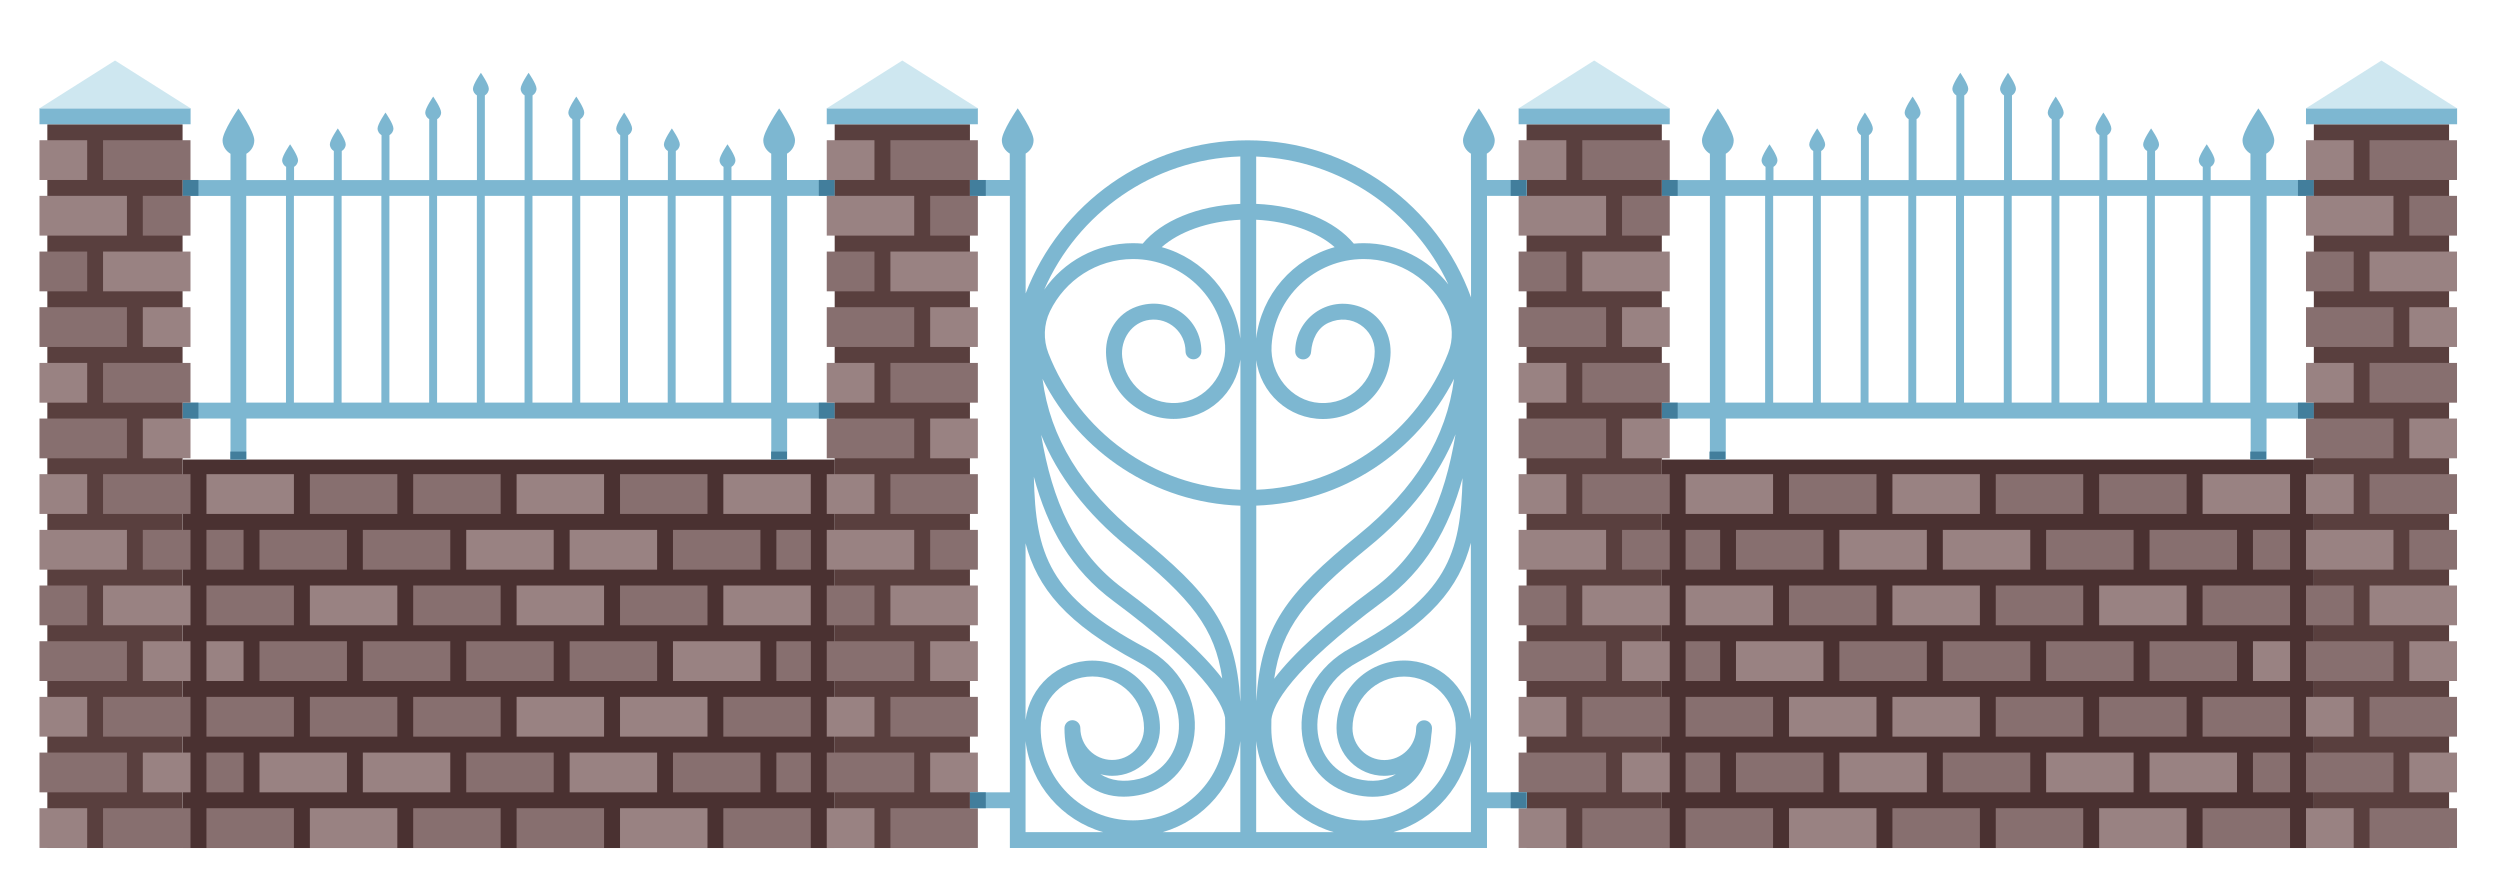 <?xml version="1.0" encoding="utf-8"?>
<!-- Generator: Adobe Illustrator 24.0.1, SVG Export Plug-In . SVG Version: 6.00 Build 0)  -->
<svg version="1.1" id="_x5F_" xmlns="http://www.w3.org/2000/svg" xmlns:xlink="http://www.w3.org/1999/xlink" x="0px" y="0px"
	 viewBox="0 0 271 96" style="enable-background:new 0 0 271 96;" xml:space="preserve">
<style type="text/css">
	.st0{fill:#4A3131;}
	.st1{fill:#998282;}
	.st2{fill:#876F6F;}
	.st3{fill:#7DB7D1;}
	.st4{fill:#427E9C;}
	.st5{fill:#593F3E;}
	.st6{fill:#CEE7F0;}
</style>
<g id="Fence_and_Gate_8">
	<g id="Fence_15_">
		<g>
			
				<rect x="19.79" y="49.81" transform="matrix(-1 -1.224647e-16 1.224647e-16 -1 110.276 141.736)" class="st0" width="70.69" height="42.11"/>
			<g>
				<rect x="22.38" y="51.4" class="st1" width="9.48" height="4.31"/>
				<rect x="33.59" y="51.4" class="st2" width="9.48" height="4.31"/>
				<rect x="44.79" y="51.4" class="st2" width="9.48" height="4.31"/>
				<rect x="56" y="51.4" class="st1" width="9.48" height="4.31"/>
				<rect x="67.21" y="51.4" class="st2" width="9.48" height="4.31"/>
				<rect x="78.41" y="51.4" class="st1" width="9.48" height="4.31"/>
				<rect x="22.38" y="57.44" class="st2" width="4.02" height="4.31"/>
				<rect x="28.13" y="57.44" class="st2" width="9.48" height="4.31"/>
				<rect x="39.33" y="57.44" class="st2" width="9.48" height="4.31"/>
				<rect x="50.54" y="57.44" class="st1" width="9.48" height="4.31"/>
				<rect x="61.75" y="57.44" class="st1" width="9.48" height="4.31"/>
				<rect x="72.95" y="57.44" class="st2" width="9.48" height="4.31"/>
				<rect x="84.16" y="57.44" class="st2" width="3.74" height="4.31"/>
				<rect x="22.38" y="63.47" class="st2" width="9.48" height="4.31"/>
				<rect x="33.59" y="63.47" class="st1" width="9.48" height="4.31"/>
				<rect x="44.79" y="63.47" class="st2" width="9.48" height="4.31"/>
				<rect x="56" y="63.47" class="st1" width="9.48" height="4.31"/>
				<rect x="67.21" y="63.47" class="st2" width="9.48" height="4.31"/>
				<rect x="78.41" y="63.47" class="st1" width="9.48" height="4.31"/>
				<rect x="22.38" y="69.51" class="st1" width="4.02" height="4.31"/>
				<rect x="28.13" y="69.51" class="st2" width="9.48" height="4.31"/>
				<rect x="39.33" y="69.51" class="st2" width="9.48" height="4.31"/>
				<rect x="50.54" y="69.51" class="st2" width="9.48" height="4.31"/>
				<rect x="61.75" y="69.51" class="st2" width="9.48" height="4.31"/>
				<rect x="72.95" y="69.51" class="st1" width="9.48" height="4.31"/>
				<rect x="84.16" y="69.51" class="st2" width="3.74" height="4.31"/>
				<rect x="22.38" y="75.54" class="st2" width="9.48" height="4.31"/>
				<rect x="33.59" y="75.54" class="st2" width="9.48" height="4.31"/>
				<rect x="44.79" y="75.54" class="st2" width="9.48" height="4.31"/>
				<rect x="56" y="75.54" class="st1" width="9.48" height="4.31"/>
				<rect x="67.21" y="75.54" class="st1" width="9.48" height="4.31"/>
				<rect x="78.41" y="75.54" class="st2" width="9.48" height="4.31"/>
				<rect x="22.38" y="87.61" class="st2" width="9.48" height="4.31"/>
				<rect x="33.59" y="87.61" class="st1" width="9.48" height="4.31"/>
				<rect x="44.79" y="87.61" class="st2" width="9.48" height="4.31"/>
				<rect x="56" y="87.61" class="st2" width="9.48" height="4.31"/>
				<rect x="67.21" y="87.61" class="st1" width="9.48" height="4.31"/>
				<rect x="78.41" y="87.61" class="st2" width="9.48" height="4.31"/>
				<rect x="22.38" y="81.58" class="st2" width="4.02" height="4.31"/>
				<rect x="28.13" y="81.58" class="st1" width="9.48" height="4.31"/>
				<rect x="39.33" y="81.58" class="st1" width="9.48" height="4.31"/>
				<rect x="50.54" y="81.58" class="st2" width="9.48" height="4.31"/>
				<rect x="61.75" y="81.58" class="st1" width="9.48" height="4.31"/>
				<rect x="72.95" y="81.58" class="st2" width="9.48" height="4.31"/>
				<rect x="84.16" y="81.58" class="st2" width="3.74" height="4.31"/>
			</g>
		</g>
		<path class="st3" d="M90.48,21.23v-1.72h-5.17v-2.85c0.51-0.3,0.87-0.83,0.87-1.46c0-0.95-1.72-3.45-1.72-3.45
			s-1.72,2.5-1.72,3.45c0,0.63,0.35,1.15,0.86,1.46v2.86h-4.31v-1.43c0.25-0.15,0.43-0.41,0.43-0.73c0-0.48-0.86-1.72-0.86-1.72
			s-0.86,1.25-0.86,1.72c0,0.32,0.18,0.58,0.43,0.73v1.43h-5.17v-3.15c0.25-0.15,0.43-0.41,0.43-0.73c0-0.48-0.86-1.72-0.86-1.72
			s-0.86,1.25-0.86,1.72c0,0.32,0.18,0.58,0.43,0.73v3.15h-4.31v-4.87c0.25-0.15,0.43-0.41,0.43-0.73c0-0.48-0.86-1.72-0.86-1.72
			s-0.86,1.25-0.86,1.72c0,0.32,0.18,0.58,0.43,0.73v4.87H62.9v-6.6c0.25-0.15,0.43-0.41,0.43-0.73c0-0.48-0.86-1.72-0.86-1.72
			s-0.86,1.25-0.86,1.72c0,0.32,0.18,0.58,0.43,0.73v6.6h-4.31v-9.18c0.25-0.15,0.43-0.41,0.43-0.73c0-0.48-0.86-1.72-0.86-1.72
			s-0.86,1.25-0.86,1.72c0,0.32,0.18,0.58,0.43,0.73v9.18h-4.31v-9.18c0.25-0.15,0.43-0.41,0.43-0.73c0-0.48-0.86-1.72-0.86-1.72
			s-0.86,1.25-0.86,1.72c0,0.32,0.18,0.58,0.43,0.73v9.18h-4.31v-6.6c0.25-0.15,0.43-0.41,0.43-0.73c0-0.48-0.86-1.72-0.86-1.72
			s-0.86,1.25-0.86,1.72c0,0.32,0.18,0.58,0.43,0.73v6.6h-4.31v-4.87c0.25-0.15,0.43-0.41,0.43-0.73c0-0.48-0.86-1.72-0.86-1.72
			s-0.86,1.25-0.86,1.72c0,0.32,0.18,0.58,0.43,0.73v4.87h-4.31v-3.15c0.25-0.15,0.43-0.41,0.43-0.73c0-0.48-0.86-1.72-0.86-1.72
			s-0.86,1.25-0.86,1.72c0,0.32,0.18,0.58,0.43,0.73v3.15h-4.31v-1.43c0.25-0.15,0.43-0.41,0.43-0.73c0-0.48-0.86-1.72-0.86-1.72
			s-0.86,1.25-0.86,1.72c0,0.32,0.18,0.58,0.43,0.73v1.43h-4.31v-2.85c0.51-0.3,0.86-0.83,0.86-1.46c0-0.95-1.72-3.45-1.72-3.45
			s-1.72,2.5-1.72,3.45c0,0.63,0.36,1.16,0.86,1.46v2.85h-5.17v1.72h5.17v22.41h-5.17v1.72h5.17v4.44h1.72v-4.44h56.9v4.44h1.72
			v-4.44h5.17v-1.72h-5.17V21.23H90.48z M26.69,43.65V21.23H31v22.41H26.69z M31.86,43.65V21.23h4.31v22.41H31.86z M37.03,43.65
			V21.23h4.31v22.41H37.03z M42.21,43.65V21.23h4.31v22.41H42.21z M47.38,43.65V21.23h4.31v22.41H47.38z M52.55,43.65V21.23h4.31
			v22.41H52.55z M57.72,43.65V21.23h4.31v22.41H57.72z M62.9,43.65V21.23h4.31v22.41H62.9z M68.07,43.65V21.23h4.31v22.41H68.07z
			 M73.24,43.65V21.23h5.17v22.41H73.24z M83.59,43.65h-4.31V21.23h4.31V43.65z"/>
		<g>
			<rect x="19.79" y="43.65" class="st4" width="1.72" height="1.72"/>
			<rect x="19.79" y="19.51" class="st4" width="1.72" height="1.72"/>
			<rect x="88.76" y="43.65" class="st4" width="1.72" height="1.72"/>
			<rect x="88.76" y="19.51" class="st4" width="1.72" height="1.72"/>
			<rect x="24.97" y="48.95" class="st4" width="1.72" height="0.86"/>
			<rect x="83.59" y="48.95" class="st4" width="1.72" height="0.86"/>
		</g>
		<g>
			<g>
				
					<rect x="5.14" y="13.47" transform="matrix(-1 -1.224647e-16 1.224647e-16 -1 24.931 105.395)" class="st5" width="14.66" height="78.45"/>
				<g>
					<rect x="11.17" y="87.61" class="st2" width="9.48" height="4.31"/>
					<rect x="4.28" y="87.61" class="st1" width="5.17" height="4.31"/>
					<rect x="4.28" y="81.58" class="st2" width="9.48" height="4.31"/>
					<rect x="15.48" y="81.58" class="st1" width="5.17" height="4.31"/>
					<rect x="11.17" y="75.54" class="st2" width="9.48" height="4.31"/>
					<rect x="4.28" y="75.54" class="st1" width="5.17" height="4.31"/>
					<rect x="4.28" y="69.51" class="st2" width="9.48" height="4.31"/>
					<rect x="15.48" y="69.51" class="st1" width="5.17" height="4.31"/>
					<rect x="11.17" y="63.47" class="st1" width="9.48" height="4.31"/>
					<rect x="4.28" y="63.47" class="st2" width="5.17" height="4.31"/>
					<rect x="4.28" y="57.44" class="st1" width="9.48" height="4.31"/>
					<rect x="15.48" y="57.44" class="st2" width="5.17" height="4.31"/>
					<rect x="11.17" y="51.4" class="st2" width="9.48" height="4.31"/>
					<rect x="4.28" y="51.4" class="st1" width="5.17" height="4.31"/>
					<rect x="4.28" y="45.37" class="st2" width="9.48" height="4.31"/>
					<rect x="15.48" y="45.37" class="st1" width="5.17" height="4.31"/>
					<rect x="11.17" y="39.34" class="st2" width="9.48" height="4.31"/>
					<rect x="4.28" y="39.34" class="st1" width="5.17" height="4.31"/>
					<rect x="4.28" y="33.3" class="st2" width="9.48" height="4.31"/>
					<rect x="15.48" y="33.3" class="st1" width="5.17" height="4.31"/>
					<rect x="11.17" y="27.27" class="st1" width="9.48" height="4.31"/>
					<rect x="4.28" y="27.27" class="st2" width="5.17" height="4.31"/>
					<rect x="4.28" y="21.23" class="st1" width="9.48" height="4.31"/>
					<rect x="15.48" y="21.23" class="st2" width="5.17" height="4.31"/>
					<rect x="11.17" y="15.2" class="st2" width="9.48" height="4.31"/>
					<rect x="4.28" y="15.2" class="st1" width="5.17" height="4.31"/>
				</g>
			</g>
			<g>
				<rect x="4.28" y="11.74" class="st3" width="16.38" height="1.73"/>
				<polygon class="st6" points="12.47,6.56 4.28,11.74 20.66,11.74 				"/>
			</g>
		</g>
	</g>
	<g id="Fence_14_">
		<g>
			
				<rect x="180.14" y="49.81" transform="matrix(-1 -1.224647e-16 1.224647e-16 -1 430.966 141.736)" class="st0" width="70.69" height="42.11"/>
			<g>
				<rect x="238.76" y="51.4" class="st1" width="9.48" height="4.31"/>
				<rect x="227.55" y="51.4" class="st2" width="9.48" height="4.31"/>
				<rect x="216.34" y="51.4" class="st2" width="9.48" height="4.31"/>
				<rect x="205.14" y="51.4" class="st1" width="9.48" height="4.31"/>
				<rect x="193.93" y="51.4" class="st2" width="9.48" height="4.31"/>
				<rect x="182.72" y="51.4" class="st1" width="9.48" height="4.31"/>
				<rect x="244.22" y="57.44" class="st2" width="4.02" height="4.31"/>
				<rect x="233.01" y="57.44" class="st2" width="9.48" height="4.31"/>
				<rect x="221.8" y="57.44" class="st2" width="9.48" height="4.31"/>
				<rect x="210.6" y="57.44" class="st1" width="9.48" height="4.31"/>
				<rect x="199.39" y="57.44" class="st1" width="9.48" height="4.31"/>
				<rect x="188.18" y="57.44" class="st2" width="9.48" height="4.31"/>
				<rect x="182.72" y="57.44" class="st2" width="3.74" height="4.31"/>
				<rect x="238.76" y="63.47" class="st2" width="9.48" height="4.31"/>
				<rect x="227.55" y="63.47" class="st1" width="9.48" height="4.31"/>
				<rect x="216.34" y="63.47" class="st2" width="9.48" height="4.31"/>
				<rect x="205.14" y="63.47" class="st1" width="9.48" height="4.31"/>
				<rect x="193.93" y="63.47" class="st2" width="9.48" height="4.31"/>
				<rect x="182.72" y="63.47" class="st1" width="9.48" height="4.31"/>
				<rect x="244.22" y="69.51" class="st1" width="4.02" height="4.31"/>
				<rect x="233.01" y="69.51" class="st2" width="9.48" height="4.31"/>
				<rect x="221.8" y="69.51" class="st2" width="9.48" height="4.31"/>
				<rect x="210.6" y="69.51" class="st2" width="9.48" height="4.31"/>
				<rect x="199.39" y="69.51" class="st2" width="9.48" height="4.31"/>
				<rect x="188.18" y="69.51" class="st1" width="9.48" height="4.31"/>
				<rect x="182.72" y="69.51" class="st2" width="3.74" height="4.31"/>
				<rect x="238.76" y="75.54" class="st2" width="9.48" height="4.31"/>
				<rect x="227.55" y="75.54" class="st2" width="9.48" height="4.31"/>
				<rect x="216.34" y="75.54" class="st2" width="9.48" height="4.31"/>
				<rect x="205.14" y="75.54" class="st1" width="9.48" height="4.31"/>
				<rect x="193.93" y="75.54" class="st1" width="9.48" height="4.31"/>
				<rect x="182.72" y="75.54" class="st2" width="9.48" height="4.31"/>
				<rect x="238.76" y="87.61" class="st2" width="9.48" height="4.31"/>
				<rect x="227.55" y="87.61" class="st1" width="9.48" height="4.31"/>
				<rect x="216.34" y="87.61" class="st2" width="9.48" height="4.31"/>
				<rect x="205.14" y="87.61" class="st2" width="9.48" height="4.31"/>
				<rect x="193.93" y="87.61" class="st1" width="9.48" height="4.31"/>
				<rect x="182.72" y="87.61" class="st2" width="9.48" height="4.31"/>
				<rect x="244.22" y="81.58" class="st2" width="4.02" height="4.31"/>
				<rect x="233.01" y="81.58" class="st1" width="9.48" height="4.31"/>
				<rect x="221.8" y="81.58" class="st1" width="9.48" height="4.31"/>
				<rect x="210.6" y="81.58" class="st2" width="9.48" height="4.31"/>
				<rect x="199.39" y="81.58" class="st1" width="9.48" height="4.31"/>
				<rect x="188.18" y="81.58" class="st2" width="9.48" height="4.31"/>
				<rect x="182.72" y="81.58" class="st2" width="3.74" height="4.31"/>
			</g>
		</g>
		<path class="st3" d="M250.83,21.23v-1.72h-5.17v-2.85c0.51-0.3,0.87-0.83,0.87-1.46c0-0.95-1.72-3.45-1.72-3.45
			s-1.72,2.5-1.72,3.45c0,0.63,0.35,1.15,0.86,1.46v2.86h-4.31v-1.43c0.25-0.15,0.43-0.41,0.43-0.73c0-0.48-0.86-1.72-0.86-1.72
			s-0.86,1.25-0.86,1.72c0,0.32,0.18,0.58,0.43,0.73v1.43h-5.17v-3.15c0.25-0.15,0.43-0.41,0.43-0.73c0-0.48-0.86-1.72-0.86-1.72
			s-0.86,1.25-0.86,1.72c0,0.32,0.18,0.58,0.43,0.73v3.15h-4.31v-4.87c0.25-0.15,0.43-0.41,0.43-0.73c0-0.48-0.86-1.72-0.86-1.72
			s-0.86,1.25-0.86,1.72c0,0.32,0.18,0.58,0.43,0.73v4.87h-4.31v-6.6c0.25-0.15,0.43-0.41,0.43-0.73c0-0.48-0.86-1.72-0.86-1.72
			s-0.86,1.25-0.86,1.72c0,0.32,0.18,0.58,0.43,0.73v6.6h-4.31v-9.18c0.25-0.15,0.43-0.41,0.43-0.73c0-0.48-0.86-1.72-0.86-1.72
			s-0.86,1.25-0.86,1.72c0,0.32,0.18,0.58,0.43,0.73v9.18h-4.31v-9.18c0.25-0.15,0.43-0.41,0.43-0.73c0-0.48-0.86-1.72-0.86-1.72
			s-0.86,1.25-0.86,1.72c0,0.32,0.18,0.58,0.43,0.73v9.18h-4.31v-6.6c0.25-0.15,0.43-0.41,0.43-0.73c0-0.48-0.86-1.72-0.86-1.72
			s-0.86,1.25-0.86,1.72c0,0.32,0.18,0.58,0.43,0.73v6.6h-4.31v-4.87c0.25-0.15,0.43-0.41,0.43-0.73c0-0.48-0.86-1.72-0.86-1.72
			s-0.86,1.25-0.86,1.72c0,0.32,0.18,0.58,0.43,0.73v4.87h-4.31v-3.15c0.25-0.15,0.43-0.41,0.43-0.73c0-0.48-0.86-1.72-0.86-1.72
			s-0.86,1.25-0.86,1.72c0,0.32,0.18,0.58,0.43,0.73v3.15h-4.31v-1.43c0.25-0.15,0.43-0.41,0.43-0.73c0-0.48-0.86-1.72-0.86-1.72
			s-0.86,1.25-0.86,1.72c0,0.32,0.18,0.58,0.43,0.73v1.43h-4.31v-2.85c0.51-0.3,0.86-0.83,0.86-1.46c0-0.95-1.72-3.45-1.72-3.45
			s-1.72,2.5-1.72,3.45c0,0.63,0.36,1.16,0.86,1.46v2.85h-5.17v1.72h5.17v22.41h-5.17v1.72h5.17v4.44h1.72v-4.44h56.9v4.44h1.72
			v-4.44h5.17v-1.72h-5.17V21.23H250.83z M187.03,43.65V21.23h4.31v22.41H187.03z M192.21,43.65V21.23h4.31v22.41H192.21z
			 M197.38,43.65V21.23h4.31v22.41H197.38z M202.55,43.65V21.23h4.31v22.41H202.55z M207.72,43.65V21.23h4.31v22.41H207.72z
			 M212.9,43.65V21.23h4.31v22.41H212.9z M218.07,43.65V21.23h4.31v22.41H218.07z M223.24,43.65V21.23h4.31v22.41H223.24z
			 M228.41,43.65V21.23h4.31v22.41H228.41z M233.59,43.65V21.23h5.17v22.41H233.59z M243.93,43.65h-4.31V21.23h4.31V43.65z"/>
		<g>
			<rect x="180.14" y="43.65" class="st4" width="1.72" height="1.72"/>
			<rect x="180.14" y="19.51" class="st4" width="1.72" height="1.72"/>
			<rect x="249.1" y="43.65" class="st4" width="1.72" height="1.72"/>
			<rect x="249.1" y="19.51" class="st4" width="1.72" height="1.72"/>
			<rect x="185.31" y="48.95" class="st4" width="1.72" height="0.86"/>
			<rect x="243.93" y="48.95" class="st4" width="1.72" height="0.86"/>
		</g>
		<g>
			<g>
				
					<rect x="250.83" y="13.47" transform="matrix(-1 -1.224647e-16 1.224647e-16 -1 516.31 105.395)" class="st5" width="14.66" height="78.45"/>
				<g>
					<rect x="256.86" y="87.61" class="st2" width="9.48" height="4.31"/>
					<rect x="249.97" y="87.61" class="st1" width="5.17" height="4.31"/>
					<rect x="249.97" y="81.58" class="st2" width="9.48" height="4.31"/>
					<rect x="261.17" y="81.58" class="st1" width="5.17" height="4.31"/>
					<rect x="256.86" y="75.54" class="st2" width="9.48" height="4.31"/>
					<rect x="249.97" y="75.54" class="st1" width="5.17" height="4.31"/>
					<rect x="249.97" y="69.51" class="st2" width="9.48" height="4.31"/>
					<rect x="261.17" y="69.51" class="st1" width="5.17" height="4.31"/>
					<rect x="256.86" y="63.47" class="st1" width="9.48" height="4.31"/>
					<rect x="249.97" y="63.47" class="st2" width="5.17" height="4.31"/>
					<rect x="249.97" y="57.44" class="st1" width="9.48" height="4.31"/>
					<rect x="261.17" y="57.44" class="st2" width="5.17" height="4.31"/>
					<rect x="256.86" y="51.4" class="st2" width="9.48" height="4.31"/>
					<rect x="249.97" y="51.4" class="st1" width="5.17" height="4.31"/>
					<rect x="249.97" y="45.37" class="st2" width="9.48" height="4.31"/>
					<rect x="261.17" y="45.37" class="st1" width="5.17" height="4.31"/>
					<rect x="256.86" y="39.34" class="st2" width="9.48" height="4.31"/>
					<rect x="249.97" y="39.34" class="st1" width="5.17" height="4.31"/>
					<rect x="249.97" y="33.3" class="st2" width="9.48" height="4.31"/>
					<rect x="261.17" y="33.3" class="st1" width="5.17" height="4.31"/>
					<rect x="256.86" y="27.27" class="st1" width="9.48" height="4.31"/>
					<rect x="249.97" y="27.27" class="st2" width="5.17" height="4.31"/>
					<rect x="249.97" y="21.23" class="st1" width="9.48" height="4.31"/>
					<rect x="261.17" y="21.23" class="st2" width="5.17" height="4.31"/>
					<rect x="256.86" y="15.2" class="st2" width="9.48" height="4.31"/>
					<rect x="249.97" y="15.2" class="st1" width="5.17" height="4.31"/>
				</g>
			</g>
			<g>
				<rect x="249.97" y="11.74" class="st3" width="16.38" height="1.73"/>
				<polygon class="st6" points="258.15,6.56 249.97,11.74 266.34,11.74 				"/>
			</g>
		</g>
	</g>
	<g id="Gate_7_">
		<g>
			<g>
				
					<rect x="90.48" y="13.47" transform="matrix(-1 -1.224647e-16 1.224647e-16 -1 195.621 105.395)" class="st5" width="14.66" height="78.45"/>
				<g>
					<rect x="96.52" y="87.61" class="st2" width="9.48" height="4.31"/>
					<rect x="89.62" y="87.61" class="st1" width="5.17" height="4.31"/>
					<rect x="89.62" y="81.58" class="st2" width="9.48" height="4.31"/>
					<rect x="100.83" y="81.58" class="st1" width="5.17" height="4.31"/>
					<rect x="96.52" y="75.54" class="st2" width="9.48" height="4.31"/>
					<rect x="89.62" y="75.54" class="st1" width="5.17" height="4.31"/>
					<rect x="89.62" y="69.51" class="st2" width="9.48" height="4.31"/>
					<rect x="100.83" y="69.51" class="st1" width="5.17" height="4.31"/>
					<rect x="96.52" y="63.47" class="st1" width="9.48" height="4.31"/>
					<rect x="89.62" y="63.47" class="st2" width="5.17" height="4.31"/>
					<rect x="89.62" y="57.44" class="st1" width="9.48" height="4.31"/>
					<rect x="100.83" y="57.44" class="st2" width="5.17" height="4.31"/>
					<rect x="96.52" y="51.4" class="st2" width="9.48" height="4.31"/>
					<rect x="89.62" y="51.4" class="st1" width="5.17" height="4.31"/>
					<rect x="89.62" y="45.37" class="st2" width="9.48" height="4.31"/>
					<rect x="100.83" y="45.37" class="st1" width="5.17" height="4.31"/>
					<rect x="96.52" y="39.34" class="st2" width="9.48" height="4.31"/>
					<rect x="89.62" y="39.34" class="st1" width="5.17" height="4.31"/>
					<rect x="89.62" y="33.3" class="st2" width="9.48" height="4.31"/>
					<rect x="100.83" y="33.3" class="st1" width="5.17" height="4.31"/>
					<rect x="96.52" y="27.27" class="st1" width="9.48" height="4.31"/>
					<rect x="89.62" y="27.27" class="st2" width="5.17" height="4.31"/>
					<rect x="89.62" y="21.23" class="st1" width="9.48" height="4.31"/>
					<rect x="100.83" y="21.23" class="st2" width="5.17" height="4.31"/>
					<rect x="96.52" y="15.2" class="st2" width="9.48" height="4.31"/>
					<rect x="89.62" y="15.2" class="st1" width="5.17" height="4.31"/>
				</g>
			</g>
			<g>
				<rect x="89.62" y="11.74" class="st3" width="16.38" height="1.73"/>
				<polygon class="st6" points="97.81,6.56 89.62,11.74 106,11.74 				"/>
			</g>
		</g>
		<g>
			<g>
				
					<rect x="165.48" y="13.47" transform="matrix(-1 -1.224647e-16 1.224647e-16 -1 345.621 105.395)" class="st5" width="14.66" height="78.45"/>
				<g>
					<rect x="171.52" y="87.61" class="st2" width="9.48" height="4.31"/>
					<rect x="164.62" y="87.61" class="st1" width="5.17" height="4.31"/>
					<rect x="164.62" y="81.58" class="st2" width="9.48" height="4.31"/>
					<rect x="175.83" y="81.58" class="st1" width="5.17" height="4.31"/>
					<rect x="171.52" y="75.54" class="st2" width="9.48" height="4.31"/>
					<rect x="164.62" y="75.54" class="st1" width="5.17" height="4.31"/>
					<rect x="164.62" y="69.51" class="st2" width="9.48" height="4.31"/>
					<rect x="175.83" y="69.51" class="st1" width="5.17" height="4.31"/>
					<rect x="171.52" y="63.47" class="st1" width="9.48" height="4.31"/>
					<rect x="164.62" y="63.47" class="st2" width="5.17" height="4.31"/>
					<rect x="164.62" y="57.44" class="st1" width="9.48" height="4.31"/>
					<rect x="175.83" y="57.44" class="st2" width="5.17" height="4.31"/>
					<rect x="171.52" y="51.4" class="st2" width="9.48" height="4.31"/>
					<rect x="164.62" y="51.4" class="st1" width="5.17" height="4.31"/>
					<rect x="164.62" y="45.37" class="st2" width="9.48" height="4.31"/>
					<rect x="175.83" y="45.37" class="st1" width="5.17" height="4.31"/>
					<rect x="171.52" y="39.34" class="st2" width="9.48" height="4.31"/>
					<rect x="164.62" y="39.34" class="st1" width="5.17" height="4.31"/>
					<rect x="164.62" y="33.3" class="st2" width="9.48" height="4.31"/>
					<rect x="175.83" y="33.3" class="st1" width="5.17" height="4.31"/>
					<rect x="171.52" y="27.27" class="st1" width="9.48" height="4.31"/>
					<rect x="164.62" y="27.27" class="st2" width="5.17" height="4.31"/>
					<rect x="164.62" y="21.23" class="st1" width="9.48" height="4.31"/>
					<rect x="175.83" y="21.23" class="st2" width="5.17" height="4.31"/>
					<rect x="171.52" y="15.2" class="st2" width="9.48" height="4.31"/>
					<rect x="164.62" y="15.2" class="st1" width="5.17" height="4.31"/>
				</g>
			</g>
			<g>
				<rect x="164.62" y="11.74" class="st3" width="16.38" height="1.73"/>
				<polygon class="st6" points="172.81,6.56 164.62,11.74 181,11.74 				"/>
			</g>
		</g>
		<path class="st3" d="M165.48,21.23v-1.72h-4.31v-2.85c0.51-0.3,0.86-0.83,0.86-1.46c0-0.95-1.72-3.45-1.72-3.45
			s-1.72,2.5-1.72,3.45c0,0.63,0.35,1.15,0.86,1.46v2.86h0.01v12.72c-3.59-9.91-13.08-17.03-24.22-17.03
			c-10.98,0-20.35,6.91-24.06,16.6V16.65c0.51-0.3,0.86-0.83,0.86-1.46c0-0.95-1.72-3.45-1.72-3.45s-1.72,2.5-1.72,3.45
			c0,0.63,0.35,1.15,0.86,1.46v2.86h-4.3v1.72h4.31v64.66h-4.31v1.72h4.31v4.31h51.72v-4.31h4.31v-1.72h-4.31V21.23H165.48z
			 M111.18,47.53L111.18,47.53l-0.01-0.05C111.18,47.49,111.18,47.51,111.18,47.53z M118.41,71.61c-3.73,0-6.79,2.82-7.24,6.44
			V58.89c1.26,4.82,4.38,8.7,12.19,12.86c3.7,1.97,4.69,5.29,4.39,7.73c-0.31,2.47-1.93,4.37-4.23,4.94
			c-1.67,0.42-3.12,0.22-4.24-0.5c0.41,0.11,0.84,0.18,1.29,0.18c2.85,0,5.17-2.32,5.17-5.17
			C125.74,74.89,122.45,71.61,118.41,71.61z M111.17,90.2v-9.87c0.56,4.72,3.94,8.59,8.4,9.87H111.17z M112.81,78.93
			c0-3.09,2.51-5.6,5.6-5.6c3.09,0,5.6,2.51,5.6,5.6c0,1.9-1.55,3.45-3.45,3.45c-1.9,0-3.45-1.55-3.45-3.45
			c0-0.48-0.39-0.86-0.86-0.86c-0.48,0-0.86,0.39-0.86,0.86c0,2.67,0.83,4.86,2.5,6.16c1.08,0.84,2.43,1.27,3.92,1.27
			c0.68,0,1.39-0.09,2.12-0.27c3.01-0.75,5.13-3.2,5.53-6.4c0.47-3.79-1.61-7.5-5.29-9.47c-10.51-5.6-11.91-10.17-12.1-18.53
			c1.48,5.54,4.03,10.07,8.66,13.49c9.76,7.23,11.77,10.97,12.07,12.61c0.01,0.37,0.01,0.74,0.01,1.14c0,5.52-4.49,10-10,10
			C117.29,88.94,112.81,84.45,112.81,78.93z M112.86,47.14c1.78,4.43,4.9,8.51,9.4,12.18c6.9,5.62,9.44,8.76,10.23,14.23
			c-2.06-2.72-5.64-5.97-10.74-9.75C116.44,59.87,114.06,54.25,112.86,47.14z M134.45,90.2h-8.4c4.46-1.29,7.84-5.15,8.4-9.87V90.2z
			 M134.45,76c-0.49-8.11-3.31-11.69-11.09-18.02c-6.15-5.01-9.55-10.57-10.35-16.91c4,7.92,12.07,13.42,21.45,13.75V76z
			 M134.45,53.09c-9.48-0.35-17.52-6.38-20.8-14.79c-0.57-1.47-0.52-3.14,0.17-4.56c1.62-3.34,5.04-5.66,9-5.66
			c5.3,0,9.66,4.15,9.98,9.37c0.2,3.11-2.11,6.03-5.22,6.23c-3.03,0.19-5.6-2.05-5.93-4.95c-0.22-1.94,1.03-3.82,2.97-4.06
			c2.1-0.26,3.89,1.37,3.89,3.42c0,0.48,0.39,0.86,0.86,0.86s0.86-0.39,0.86-0.86c0-3.46-3.41-6.14-7.05-4.84
			c-2.07,0.74-3.32,2.74-3.29,4.94c0.06,3.99,3.32,7.22,7.33,7.22c3.74,0,6.79-2.82,7.24-6.44V53.09z M134.45,36.7
			c-0.57-4.77-4-8.66-8.52-9.91c1.87-1.66,4.99-2.8,8.52-2.97V36.7z M134.45,22.1c-4.65,0.19-8.56,1.86-10.58,4.31
			c-0.35-0.03-0.7-0.05-1.06-0.05c-3.98,0-7.5,2-9.62,5.04c3.61-8.27,11.74-14.13,21.26-14.44V22.1z M136.17,16.97
			c9.23,0.36,17.12,5.94,20.83,13.86c-2.15-2.72-5.47-4.47-9.19-4.47c-0.36,0-0.71,0.02-1.06,0.05c-2.02-2.45-5.92-4.12-10.58-4.31
			V16.97z M136.17,23.82c3.53,0.17,6.64,1.32,8.51,2.97c-4.52,1.25-7.95,5.15-8.51,9.91V23.82z M136.17,38.98
			c0.45,3.62,3.5,6.44,7.24,6.44c4.01,0,7.27-3.23,7.33-7.22c0.03-2.2-1.22-4.2-3.29-4.94c-3.64-1.3-7.05,1.38-7.05,4.84
			c0,0.48,0.39,0.86,0.86,0.86c0.45,0,0.83-0.35,0.86-0.8c0.1-1.33,0.67-2.62,1.89-3.17c2.54-1.14,5.01,0.7,5.01,3.1
			c0,3.21-2.72,5.81-5.98,5.59c-3.1-0.2-5.4-3.13-5.2-6.23c0.33-5.22,4.68-9.37,9.98-9.37c3.95,0,7.37,2.31,8.99,5.64
			c0.69,1.42,0.75,3.09,0.17,4.56c-3.28,8.42-11.32,14.46-20.8,14.81V38.98z M136.17,54.81c9.38-0.32,17.45-5.83,21.45-13.75
			c-0.8,6.34-4.2,11.9-10.35,16.91c-7.78,6.34-10.6,9.91-11.09,18.02V54.81z M157.78,47.08c-1.19,7.13-3.57,12.77-8.89,16.72
			c-5.13,3.79-8.72,7.06-10.77,9.78c0.79-5.49,3.32-8.64,10.23-14.27C152.88,55.63,156,51.54,157.78,47.08z M136.17,90.2v-9.87
			c0.56,4.72,3.94,8.59,8.4,9.87H136.17z M137.81,78.93c0-0.33,0.01-0.65,0.01-0.96c0.18-1.53,1.95-5.28,12.1-12.78
			c4.59-3.39,7.13-7.88,8.62-13.36c-0.2,8.28-1.65,12.83-12.1,18.4c-3.68,1.96-5.76,5.68-5.29,9.47c0.4,3.2,2.51,5.65,5.53,6.4
			c0.73,0.18,1.44,0.27,2.12,0.27c1.49,0,2.84-0.43,3.92-1.27c1.51-1.18,2.3-3.12,2.44-5.45c0.03-0.23,0.07-0.46,0.07-0.71
			c0-0.48-0.39-0.86-0.86-0.86s-0.86,0.39-0.86,0.86c0,1.9-1.55,3.45-3.45,3.45c-1.9,0-3.45-1.55-3.45-3.45c0-3.09,2.51-5.6,5.6-5.6
			c3.09,0,5.6,2.51,5.6,5.6c0,5.52-4.49,10-10,10C142.29,88.94,137.81,84.45,137.81,78.93z M159.45,90.2h-8.4
			c4.46-1.29,7.84-5.15,8.4-9.87V90.2z M159.45,78.04c-0.45-3.62-3.5-6.44-7.24-6.44c-4.04,0-7.33,3.29-7.33,7.33
			c0,2.85,2.32,5.17,5.17,5.17c0.44,0,0.86-0.07,1.26-0.17c-1.12,0.72-2.56,0.91-4.23,0.49c-2.3-0.57-3.92-2.46-4.23-4.94
			c-0.3-2.45,0.69-5.76,4.39-7.73c7.83-4.18,10.95-8.06,12.2-12.91V78.04z"/>
		<g>
			<rect x="105.14" y="85.89" class="st4" width="1.72" height="1.72"/>
			<rect x="105.14" y="19.51" class="st4" width="1.72" height="1.72"/>
			<rect x="163.76" y="85.89" class="st4" width="1.72" height="1.72"/>
			<rect x="163.76" y="19.51" class="st4" width="1.72" height="1.72"/>
		</g>
	</g>
</g>
</svg>
